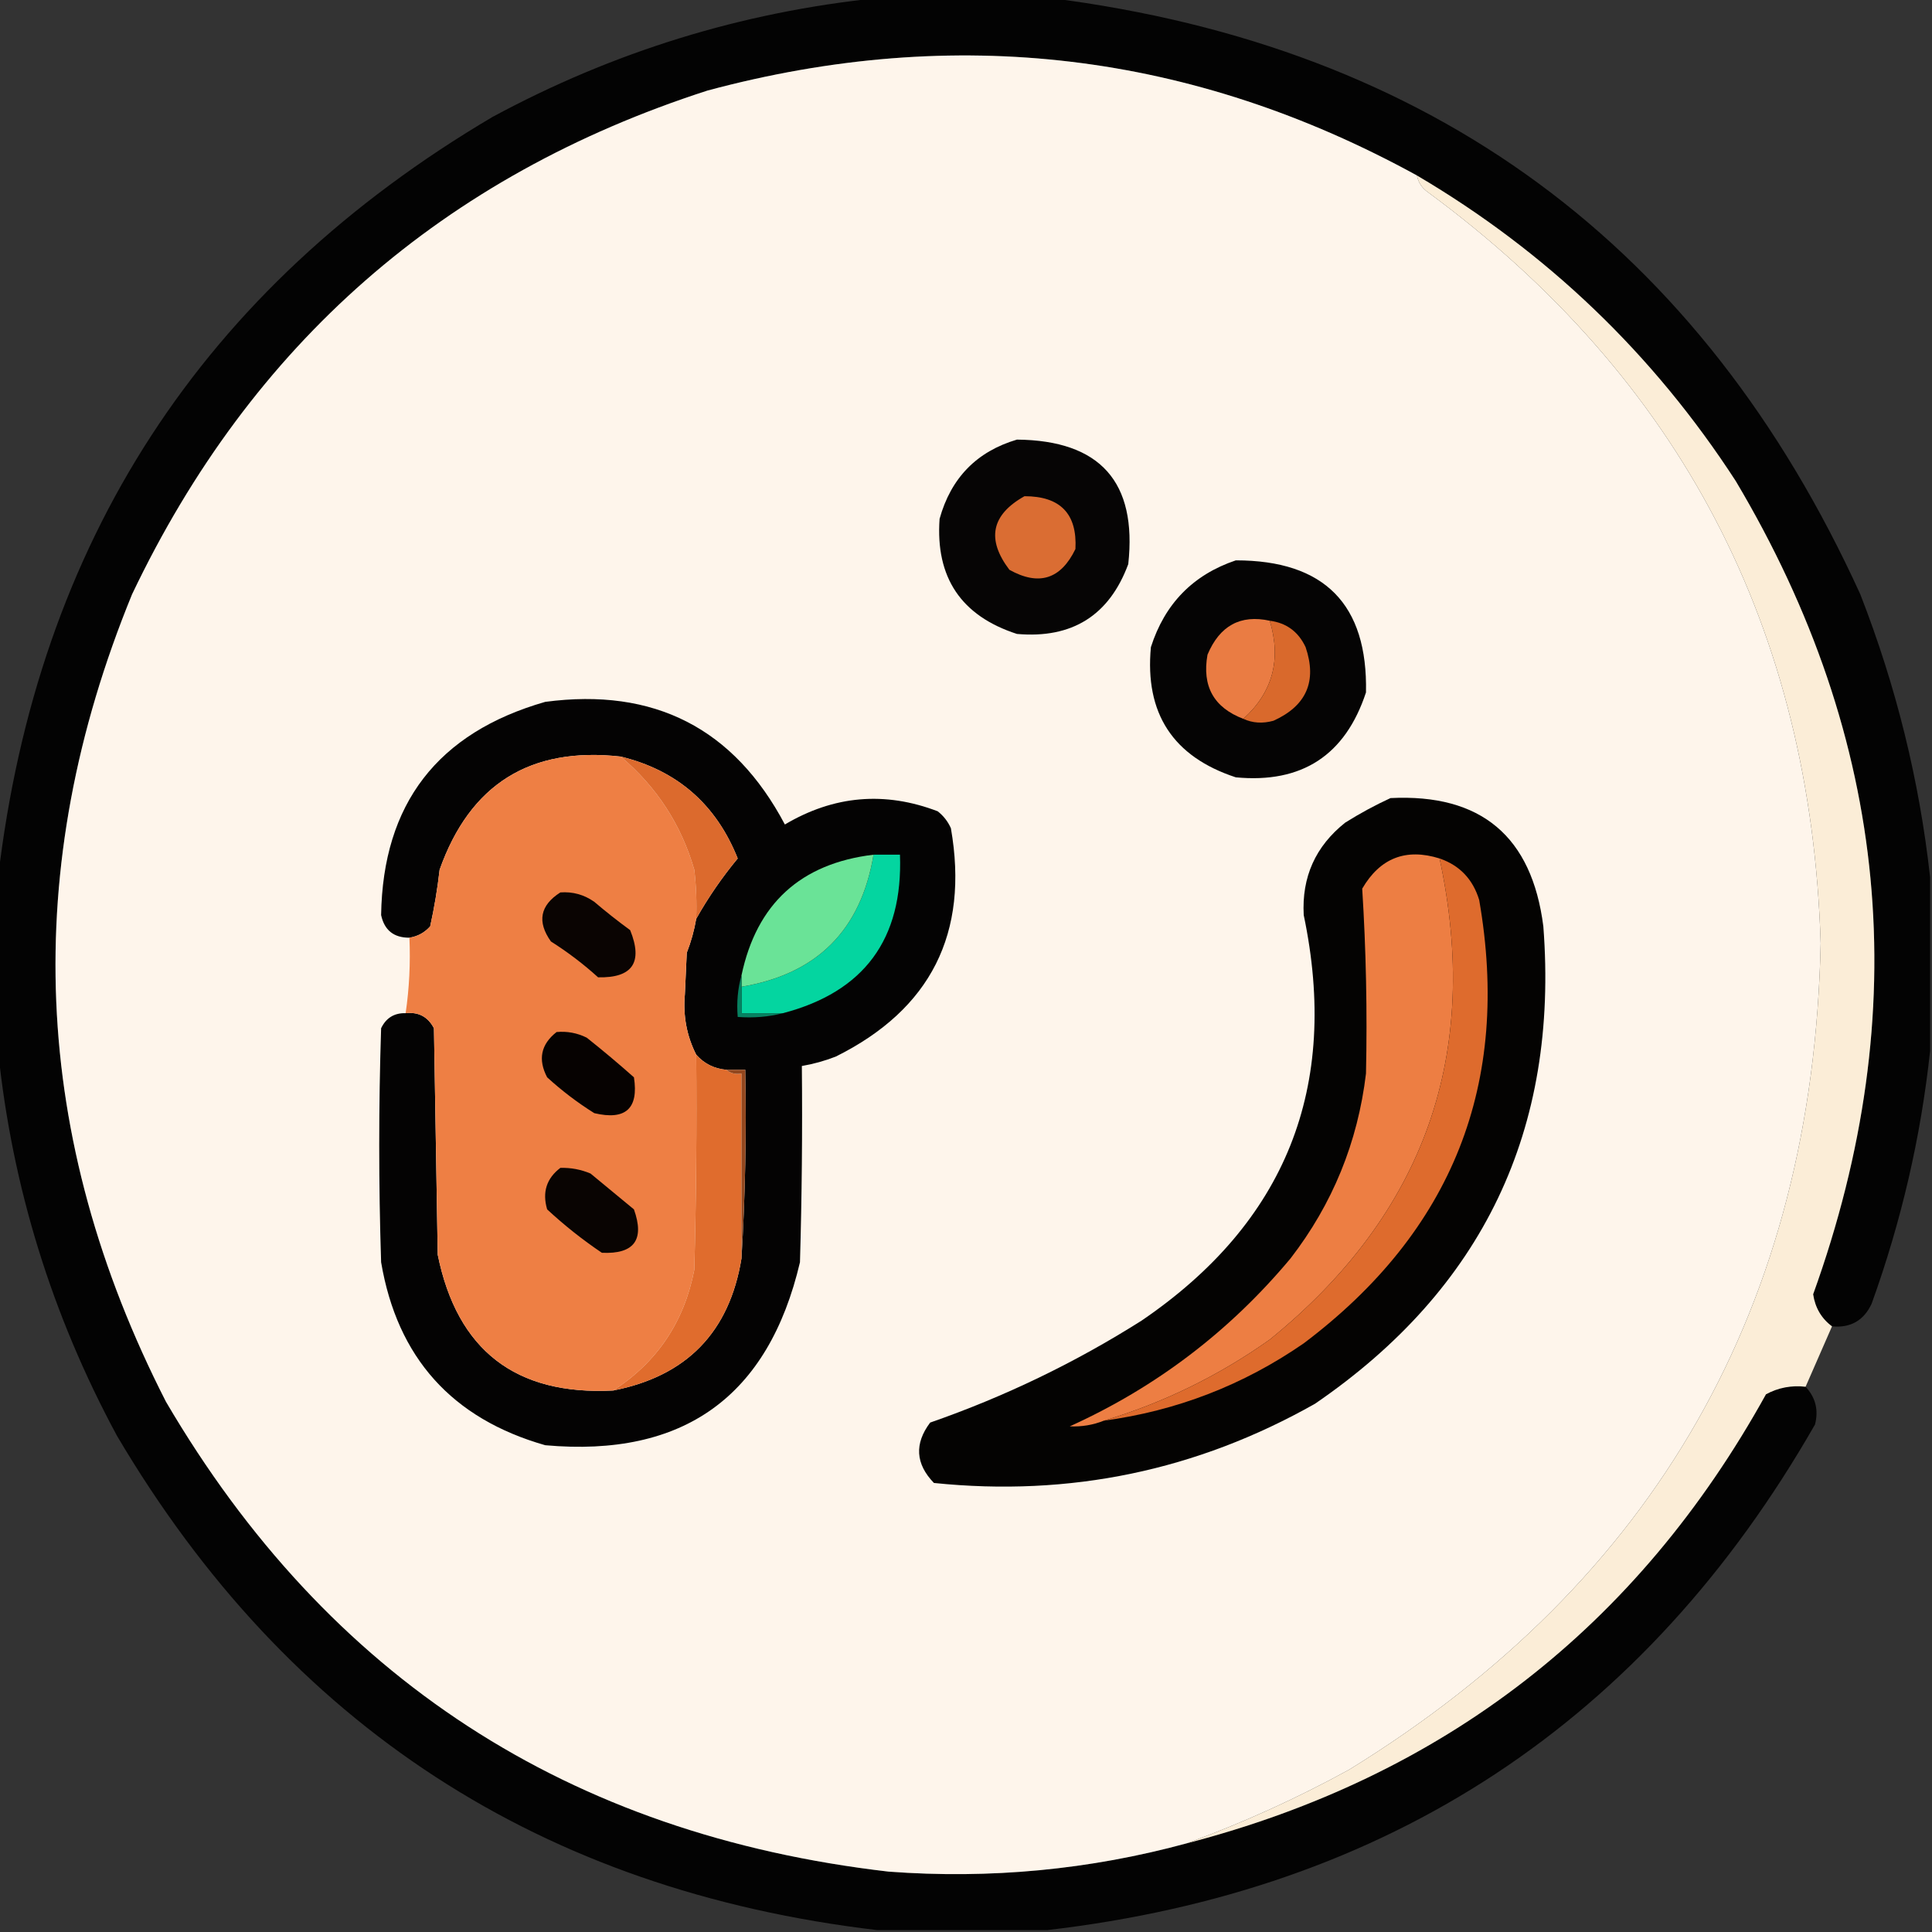 <?xml version="1.0" encoding="UTF-8"?>
<!DOCTYPE svg PUBLIC "-//W3C//DTD SVG 1.1//EN" "http://www.w3.org/Graphics/SVG/1.1/DTD/svg11.dtd">
<svg xmlns="http://www.w3.org/2000/svg" version="1.1" width="512px" height="512px" style="shape-rendering:geometricPrecision; text-rendering:geometricPrecision; image-rendering:optimizeQuality; fill-rule:evenodd; clip-rule:evenodd" xmlns:xlink="http://www.w3.org/1999/xlink">
<rect width="100%" height="100%" fill="#333333" stroke="none"/>
<g><path style="opacity:0.961" fill="#020202" d="M 232.5,-0.5 C 247.833,-0.5 263.167,-0.5 278.5,-0.5C 379.371,12.347 450.871,65.014 493,157.5C 502.497,181.819 508.663,206.819 511.5,232.5C 511.5,247.833 511.5,263.167 511.5,278.5C 509.048,301.318 503.881,323.651 496,345.5C 493.921,349.957 490.421,351.957 485.5,351.5C 482.701,349.411 481.034,346.578 480.5,343C 507.593,267.845 500.759,196.012 460,127.5C 438.149,93.814 409.983,66.814 375.5,46.5C 315.959,13.828 253.293,6.328 187.5,24C 117.473,46.594 66.64,91.094 35,157.5C 5.213,230.193 8.213,301.526 44,371.5C 86.917,444.68 150.75,486.18 235.5,496C 262.414,498.006 288.747,495.506 314.5,488.5C 382.715,470.781 433.882,431.114 468,369.5C 471.243,367.737 474.743,367.071 478.5,367.5C 481.143,370.34 481.976,373.673 481,377.5C 435.866,456.337 368.032,501.003 277.5,511.5C 262.5,511.5 247.5,511.5 232.5,511.5C 143.567,501.026 76.4,457.36 31,380.5C 13.708,348.465 3.208,314.465 -0.5,278.5C -0.5,263.167 -0.5,247.833 -0.5,232.5C 9.973,143.568 53.639,76.401 130.5,31C 162.535,13.708 196.535,3.208 232.5,-0.5 Z"/></g>
<g><path style="opacity:1" fill="#fef5eb" d="M 375.5,46.5 C 375.859,48.371 376.859,49.871 378.5,51C 445.276,100.208 479.943,166.542 482.5,250C 480.445,345.957 438.779,418.957 357.5,469C 343.552,476.646 329.218,483.146 314.5,488.5C 288.747,495.506 262.414,498.006 235.5,496C 150.75,486.18 86.917,444.68 44,371.5C 8.213,301.526 5.213,230.193 35,157.5C 66.64,91.094 117.473,46.594 187.5,24C 253.293,6.328 315.959,13.828 375.5,46.5 Z"/></g>
<g><path style="opacity:1" fill="#fbedd7" d="M 375.5,46.5 C 409.983,66.814 438.149,93.814 460,127.5C 500.759,196.012 507.593,267.845 480.5,343C 481.034,346.578 482.701,349.411 485.5,351.5C 483.169,356.829 480.836,362.162 478.5,367.5C 474.743,367.071 471.243,367.737 468,369.5C 433.882,431.114 382.715,470.781 314.5,488.5C 329.218,483.146 343.552,476.646 357.5,469C 438.779,418.957 480.445,345.957 482.5,250C 479.943,166.542 445.276,100.208 378.5,51C 376.859,49.871 375.859,48.371 375.5,46.5 Z"/></g>
<g><path style="opacity:1" fill="#060505" d="M 269.5,116.5 C 291.548,116.71 301.381,127.71 299,149.5C 293.949,163.117 284.115,169.284 269.5,168C 254.722,163.215 247.888,153.048 249,137.5C 252.016,126.652 258.849,119.652 269.5,116.5 Z"/></g>
<g><path style="opacity:1" fill="#da6d33" d="M 271.5,131.5 C 281.001,131.499 285.501,136.166 285,145.5C 281.128,153.518 275.294,155.351 267.5,151C 261.373,142.924 262.706,136.424 271.5,131.5 Z"/></g>
<g><path style="opacity:1" fill="#050404" d="M 327.5,148.5 C 350.994,148.494 362.494,160.16 362,183.5C 356.511,200.164 345.011,207.664 327.5,206C 310.846,200.536 303.346,189.036 305,171.5C 308.684,159.984 316.184,152.317 327.5,148.5 Z"/></g>
<g><path style="opacity:1" fill="#ea7c43" d="M 336.5,164.5 C 339.605,174.797 337.272,183.464 329.5,190.5C 321.676,187.524 318.509,181.857 320,173.5C 323.23,165.808 328.73,162.808 336.5,164.5 Z"/></g>
<g><path style="opacity:1" fill="#d9692c" d="M 336.5,164.5 C 340.912,165.07 344.078,167.403 346,171.5C 349.066,180.537 346.233,187.037 337.5,191C 334.633,191.801 331.966,191.634 329.5,190.5C 337.272,183.464 339.605,174.797 336.5,164.5 Z"/></g>
<g><path style="opacity:1" fill="#040303" d="M 107.5,268.5 C 110.923,268.128 113.423,269.461 115,272.5C 115.333,292.5 115.667,312.5 116,332.5C 121.139,357.825 136.639,369.825 162.5,368.5C 181.973,364.694 193.306,353.028 196.5,333.5C 197.497,317.008 197.83,300.342 197.5,283.5C 195.833,283.5 194.167,283.5 192.5,283.5C 189.281,283.224 186.615,281.891 184.5,279.5C 181.99,274.536 180.99,269.202 181.5,263.5C 181.667,259.833 181.833,256.167 182,252.5C 183.145,249.568 183.978,246.568 184.5,243.5C 187.65,237.885 191.317,232.552 195.5,227.5C 189.777,213.148 179.443,204.148 164.5,200.5C 140.536,197.813 124.536,207.813 116.5,230.5C 115.929,235.554 115.095,240.554 114,245.5C 112.512,247.16 110.679,248.16 108.5,248.5C 104.363,248.518 101.863,246.518 101,242.5C 101.464,213.018 115.964,194.185 144.5,186C 173.349,182.173 194.516,193.006 208,218.5C 220.981,210.804 234.481,209.638 248.5,215C 250.049,216.214 251.215,217.714 252,219.5C 256.848,247.305 246.681,267.472 221.5,280C 218.568,281.145 215.568,281.978 212.5,282.5C 212.667,299.837 212.5,317.17 212,334.5C 203.636,370.116 181.136,386.282 144.5,383C 119.781,375.95 105.281,359.783 101,334.5C 100.333,313.833 100.333,293.167 101,272.5C 102.312,269.762 104.478,268.428 107.5,268.5 Z"/></g>
<g><path style="opacity:1" fill="#ee7f44" d="M 164.5,200.5 C 174.018,208.522 180.518,218.522 184,230.5C 184.499,234.821 184.666,239.154 184.5,243.5C 183.978,246.568 183.145,249.568 182,252.5C 181.833,256.167 181.667,259.833 181.5,263.5C 180.99,269.202 181.99,274.536 184.5,279.5C 184.667,298.503 184.5,317.503 184,336.5C 181.309,350.327 174.142,360.993 162.5,368.5C 136.639,369.825 121.139,357.825 116,332.5C 115.667,312.5 115.333,292.5 115,272.5C 113.423,269.461 110.923,268.128 107.5,268.5C 108.46,261.922 108.793,255.255 108.5,248.5C 110.679,248.16 112.512,247.16 114,245.5C 115.095,240.554 115.929,235.554 116.5,230.5C 124.536,207.813 140.536,197.813 164.5,200.5 Z"/></g>
<g><path style="opacity:1" fill="#dc6a2d" d="M 164.5,200.5 C 179.443,204.148 189.777,213.148 195.5,227.5C 191.317,232.552 187.65,237.885 184.5,243.5C 184.666,239.154 184.499,234.821 184,230.5C 180.518,218.522 174.018,208.522 164.5,200.5 Z"/></g>
<g><path style="opacity:1" fill="#040302" d="M 368.5,211.5 C 392.471,210.301 405.971,221.634 409,245.5C 413.137,299.39 392.97,341.557 348.5,372C 317.184,389.719 283.518,396.719 247.5,393C 242.617,387.942 242.284,382.609 246.5,377C 266.235,370.132 284.902,361.132 302.5,350C 340.747,323.972 355.08,288.139 345.5,242.5C 344.952,232.431 348.618,224.264 356.5,218C 360.434,215.536 364.434,213.369 368.5,211.5 Z"/></g>
<g><path style="opacity:1" fill="#04d5a0" d="M 231.5,226.5 C 233.833,226.5 236.167,226.5 238.5,226.5C 239.331,248.868 228.998,262.868 207.5,268.5C 203.833,268.5 200.167,268.5 196.5,268.5C 196.5,266.167 196.5,263.833 196.5,261.5C 216.508,258.158 228.175,246.492 231.5,226.5 Z"/></g>
<g><path style="opacity:1" fill="#ed7e43" d="M 381.5,227.5 C 392.625,279.14 377.625,321.64 336.5,355C 322.959,364.604 308.293,371.771 292.5,376.5C 289.68,377.637 286.68,378.137 283.5,378C 306.366,367.644 325.866,352.811 342,333.5C 353.154,319.047 359.821,302.713 362,284.5C 362.358,268.136 362.025,251.803 361,235.5C 365.733,227.382 372.566,224.715 381.5,227.5 Z"/></g>
<g><path style="opacity:1" fill="#6ae397" d="M 231.5,226.5 C 228.175,246.492 216.508,258.158 196.5,261.5C 196.5,260.5 196.5,259.5 196.5,258.5C 200.505,239.497 212.171,228.83 231.5,226.5 Z"/></g>
<g><path style="opacity:1" fill="#de6b2d" d="M 381.5,227.5 C 386.822,229.324 390.322,232.991 392,238.5C 400.466,287.095 384.966,326.262 345.5,356C 329.485,367.061 311.818,373.895 292.5,376.5C 308.293,371.771 322.959,364.604 336.5,355C 377.625,321.64 392.625,279.14 381.5,227.5 Z"/></g>
<g><path style="opacity:1" fill="#0a0402" d="M 148.5,236.5 C 151.794,236.259 154.794,237.092 157.5,239C 160.576,241.62 163.742,244.12 167,246.5C 170.451,255.039 167.618,259.206 158.5,259C 154.603,255.469 150.436,252.303 146,249.5C 142.28,244.265 143.114,239.932 148.5,236.5 Z"/></g>
<g><path style="opacity:1" fill="#078261" d="M 196.5,258.5 C 196.5,259.5 196.5,260.5 196.5,261.5C 196.5,263.833 196.5,266.167 196.5,268.5C 200.167,268.5 203.833,268.5 207.5,268.5C 203.702,269.483 199.702,269.817 195.5,269.5C 195.185,265.629 195.518,261.962 196.5,258.5 Z"/></g>
<g><path style="opacity:1" fill="#060201" d="M 147.5,273.5 C 150.32,273.248 152.986,273.748 155.5,275C 159.759,278.381 163.926,281.881 168,285.5C 169.291,293.788 165.791,296.955 157.5,295C 153.049,292.217 148.883,289.05 145,285.5C 142.511,280.757 143.345,276.757 147.5,273.5 Z"/></g>
<g><path style="opacity:1" fill="#e06c2d" d="M 184.5,279.5 C 186.615,281.891 189.281,283.224 192.5,283.5C 193.568,284.434 194.901,284.768 196.5,284.5C 196.5,300.833 196.5,317.167 196.5,333.5C 193.306,353.028 181.973,364.694 162.5,368.5C 174.142,360.993 181.309,350.327 184,336.5C 184.5,317.503 184.667,298.503 184.5,279.5 Z"/></g>
<g><path style="opacity:1" fill="#93471e" d="M 192.5,283.5 C 194.167,283.5 195.833,283.5 197.5,283.5C 197.83,300.342 197.497,317.008 196.5,333.5C 196.5,317.167 196.5,300.833 196.5,284.5C 194.901,284.768 193.568,284.434 192.5,283.5 Z"/></g>
<g><path style="opacity:1" fill="#090402" d="M 148.5,309.5 C 151.271,309.421 153.937,309.921 156.5,311C 160.333,314.167 164.167,317.333 168,320.5C 170.884,328.566 168.051,332.4 159.5,332C 154.379,328.547 149.546,324.714 145,320.5C 143.662,315.96 144.829,312.293 148.5,309.5 Z"/></g>
</svg>
